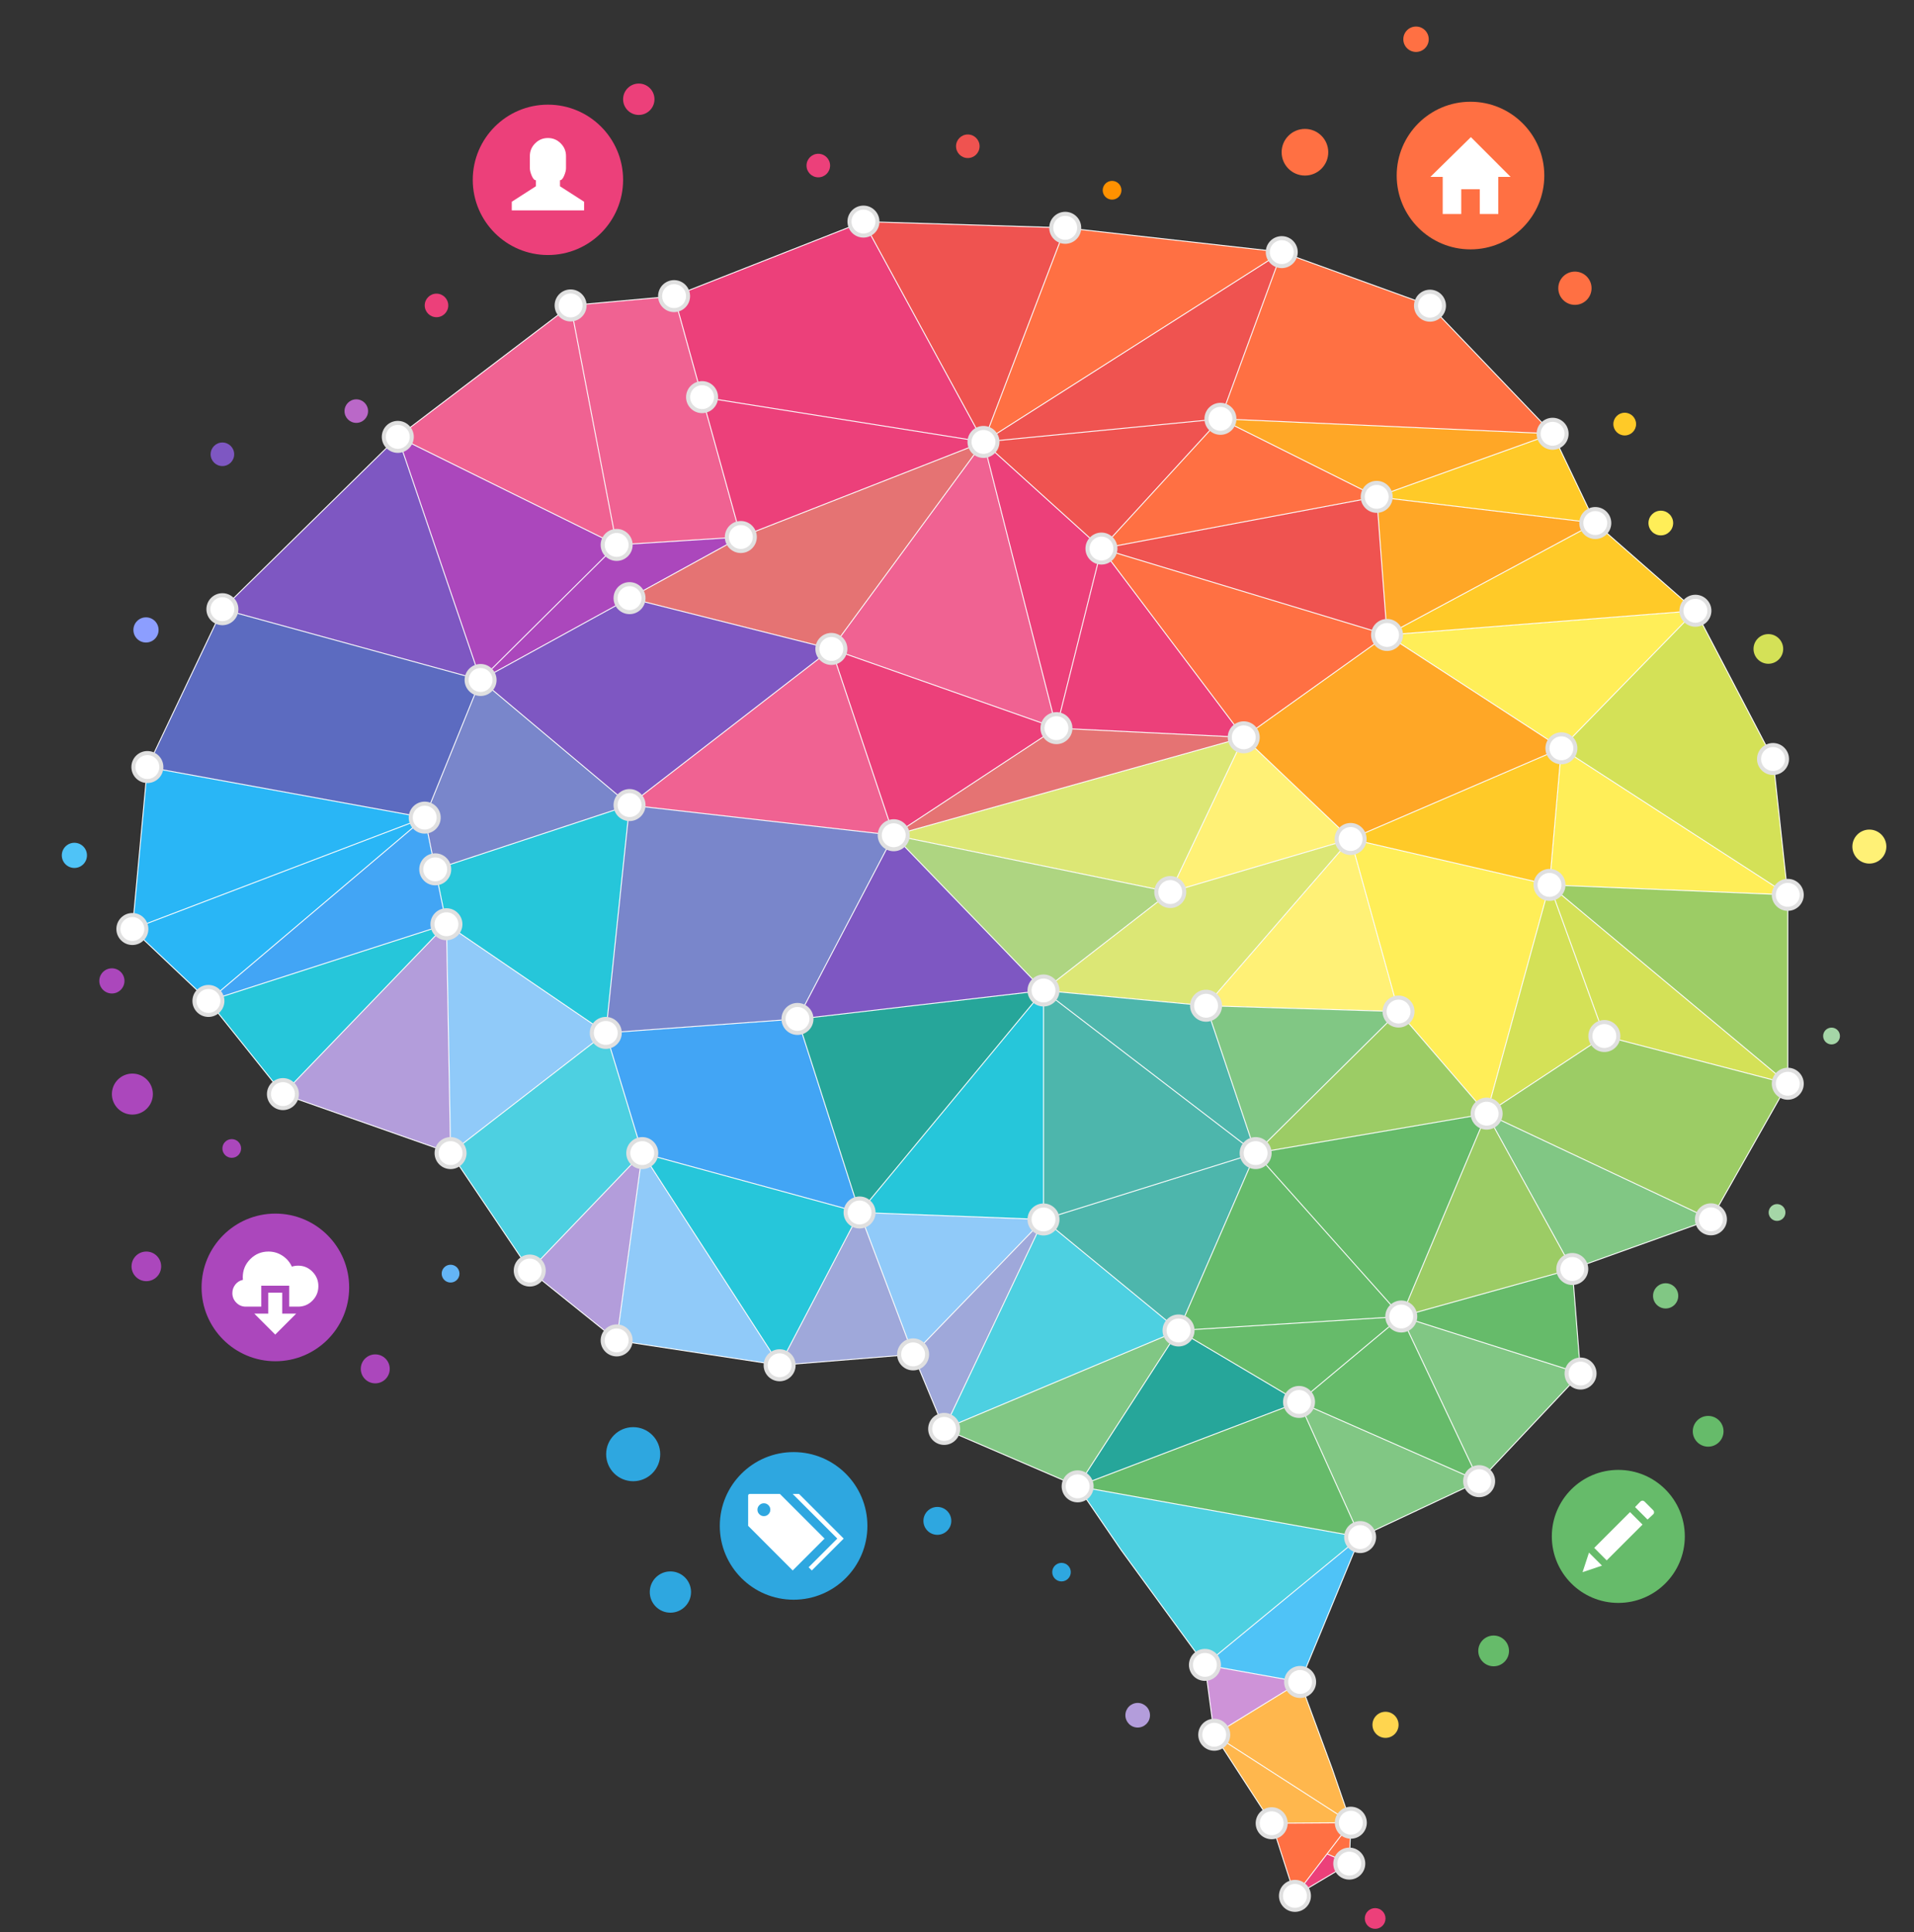 <?xml version='1.0' encoding='utf-8'?>
<svg xmlns="http://www.w3.org/2000/svg" version="1.1" id="圖層_1" x="0px" y="0px" width="472.09px" height="476.484px" viewBox="0 0 472.09 476.484" enable-background="new 0 0 472.09 476.484"><rect x="0" y="0" width="472.09" height="476.484" fill="#333333" stroke="none"/> <line fill="none" stroke="#2EA7E0" stroke-width="0.834" stroke-miterlimit="10" x1="313.984" y1="413.096" x2="319.957" y2="410.479"/> <line fill="none" stroke="#2EA7E0" stroke-width="0.834" stroke-miterlimit="10" x1="313.984" y1="413.096" x2="319.957" y2="410.479"/> <circle fill="#66BB6A" cx="399.16" cy="378.879" r="16.401"/> <circle fill="#FFF176" cx="461.081" cy="208.77" r="4.192"/> <circle fill="#D4E157" cx="436.167" cy="160.027" r="3.659"/> <circle fill="#FFEE58" cx="409.642" cy="128.981" r="3.045"/> <circle fill="#66BB6A" cx="421.319" cy="352.959" r="3.792"/> <circle fill="#81C784" cx="410.834" cy="319.563" r="3.109"/> <path fill="#66BB6A" d="M372.199,407.117c0,2.096-1.697,3.793-3.791,3.793c-2.096,0-3.791-1.697-3.791-3.793 c0-2.092,1.695-3.791,3.791-3.791C370.502,403.326,372.199,405.025,372.199,407.117z"/> <circle fill="#FFD54F" cx="341.737" cy="425.344" r="3.22"/> <circle fill="#EC407A" cx="339.183" cy="473.097" r="2.554"/> <path fill="#A5D6A7" d="M440.383,299c0,1.148-0.93,2.074-2.074,2.074s-2.07-0.926-2.07-2.074c0-1.143,0.926-2.072,2.07-2.072 S440.383,297.857,440.383,299z"/> <circle fill="#A5D6A7" cx="451.752" cy="255.484" r="2.072"/> <circle fill="#2EA7E0" cx="195.742" cy="376.289" r="18.203"/> <circle fill="#2EA7E0" cx="231.201" cy="375.051" r="3.438"/> <circle fill="#2EA7E0" cx="261.822" cy="387.693" r="2.287"/> <circle fill="#B39DDB" cx="280.612" cy="422.98" r="3.036"/> <circle fill="#2EA7E0" cx="165.356" cy="392.602" r="5.089"/> <circle fill="#2EA7E0" cx="156.176" cy="358.604" r="6.668"/> <circle fill="#AB47BC" cx="57.162" cy="283.213" r="2.306"/> <circle fill="#AB47BC" cx="27.598" cy="241.892" r="3.104"/> <circle fill="#4FC3F7" cx="18.348" cy="210.935" r="3.104"/> <circle fill="#8C9EFF" cx="36.01" cy="155.343" r="3.104"/> <circle fill="#AB47BC" cx="67.921" cy="317.48" r="18.204"/> <circle fill="#AB47BC" cx="36.096" cy="312.287" r="3.653"/> <circle fill="#AB47BC" cx="32.653" cy="269.804" r="5.056"/> <circle fill="#AB47BC" cx="92.56" cy="337.564" r="3.571"/> <circle fill="#64B5F6" cx="111.135" cy="314.08" r="2.196"/> <circle fill="#EC407A" cx="135.148" cy="44.349" r="18.541"/> <circle fill="#EC407A" cx="157.557" cy="24.476" r="3.869"/> <circle fill="#EC407A" cx="201.835" cy="40.827" r="2.905"/> <circle fill="#EF5350" cx="238.71" cy="36.068" r="2.905"/> <circle fill="#EC407A" cx="107.663" cy="75.318" r="2.905"/> <circle fill="#7E57C2" cx="54.856" cy="112.028" r="2.905"/> <circle fill="#BA68C8" cx="87.881" cy="101.379" r="2.905"/> <circle fill="#EC407A" cx="98.117" cy="107.735" r="2.905"/> <circle fill="#FF7043" cx="362.7" cy="43.292" r="18.204"/> <circle fill="#FF7043" cx="321.866" cy="37.541" r="5.751"/> <circle fill="#FF7043" cx="349.264" cy="9.677" r="3.134"/> <circle fill="#FF9100" cx="274.295" cy="46.918" r="2.311"/> <circle fill="#FF7043" cx="388.455" cy="71.077" r="4.103"/> <circle fill="#FFCA28" cx="400.74" cy="104.582" r="2.803"/> <path fill="#FFFFFF" d="M144.068,49.754v2.126h-17.84v-2.126l5.947-3.821v-1.487c-0.367,0-0.707-0.369-1.019-1.107 s-0.469-1.361-0.469-1.866V38.5c0-1.229,0.437-2.279,1.309-3.152c0.872-0.873,1.922-1.309,3.151-1.309s2.28,0.436,3.151,1.309 c0.873,0.873,1.309,1.923,1.309,3.152v2.973c0,0.505-0.156,1.127-0.469,1.866c-0.313,0.738-0.651,1.107-1.018,1.107v1.487 L144.068,49.754z"/> <path fill="#FFFFFF" d="M372.604,43.627h-3.047v9.141h-4.57v-6.095h-4.57v6.095h-4.57v-9.141h-3.047l9.993-9.812L372.604,43.627z"/> <path fill="#FFFFFF" d="M391.925,382.877l3.208,3.209l-4.79,1.611L391.925,382.877z M393.219,381.713l8.831-8.83l3.079,3.078 l-8.833,8.83L393.219,381.713z M403.287,371.645l1.351-1.393c0.146-0.125,0.304-0.188,0.476-0.188c0.174,0,0.331,0.063,0.475,0.188 l2.2,2.199c0.124,0.133,0.188,0.295,0.188,0.484c0,0.186-0.064,0.342-0.188,0.467l-1.425,1.322L403.287,371.645z"/> <path fill="#FFFFFF" d="M71.331,317.055h-6.888v5.168h-3.824c-0.907,0-1.685-0.328-2.333-0.982 c-0.648-0.652-0.973-1.441-0.973-2.359c0-0.793,0.244-1.496,0.731-2.111c0.489-0.611,1.11-1,1.869-1.16 c-0.024-0.137-0.035-0.352-0.035-0.637c0-1.758,0.621-3.252,1.86-4.486c1.24-1.234,2.732-1.852,4.477-1.852 c1.264,0,2.414,0.342,3.453,1.025c1.039,0.682,1.811,1.58,2.316,2.693c0.505-0.16,1.021-0.24,1.549-0.24 c1.378,0,2.555,0.496,3.531,1.49c0.976,0.992,1.463,2.176,1.463,3.555c0,1.402-0.488,2.596-1.463,3.582 c-0.976,0.99-2.153,1.482-3.531,1.482h-2.204V317.055z M69.608,318.777h-3.444v5.166H62.72l5.167,5.166l5.166-5.166h-3.444V318.777z "/> <path fill="#FFFFFF" d="M203.378,379.416l-7.859,7.859l-10.987-11.002v-7.469c0-0.113,0.037-0.207,0.109-0.279 c0.074-0.074,0.167-0.113,0.283-0.113h7.45L203.378,379.416z M189.53,373.412c0.315-0.307,0.472-0.676,0.472-1.117 s-0.157-0.811-0.472-1.119c-0.303-0.311-0.677-0.469-1.116-0.469c-0.439,0-0.813,0.158-1.117,0.469 c-0.314,0.309-0.471,0.678-0.471,1.119s0.157,0.811,0.471,1.117c0.304,0.313,0.677,0.471,1.117,0.471 C188.854,373.883,189.227,373.725,189.53,373.412z M208.095,379.416l-7.86,7.859l-0.786-0.787l7.073-7.072l-11.003-11.004h1.571 L208.095,379.416z"/> <g id="XMLID_4_"> <g> <polygon fill="#9CCC65" points="440.96,220.671 440.96,267.255 382.186,218.221 "/> <polygon fill="#D4E157" points="437.323,187.172 440.96,220.671 385.126,184.53 418.181,150.61 "/> <polygon fill="#9CCC65" points="440.96,267.255 422.009,300.693 366.688,274.629 395.723,255.487 "/> <polygon fill="#FFEE58" points="440.96,220.671 382.186,218.221 385.126,184.53 "/> <polygon fill="#D4E157" points="440.96,267.255 395.723,255.487 382.186,218.221 "/> <polygon fill="#81C784" points="422.009,300.693 387.806,312.944 366.688,274.629 "/> <polygon fill="#FFEE58" points="418.181,150.61 385.126,184.53 342.125,156.583 "/> <polygon fill="#FFCA28" points="418.181,150.61 342.125,156.583 393.487,128.979 "/> <polygon fill="#D4E157" points="382.186,218.221 395.723,255.487 366.688,274.629 "/> <polygon fill="#FFCA28" points="382.951,106.966 393.487,128.979 339.567,122.525 "/> <polygon fill="#FFA726" points="393.487,128.979 342.125,156.583 339.567,122.525 "/> <polygon fill="#66BB6A" points="387.806,312.944 389.85,338.717 345.632,324.651 "/> <polygon fill="#81C784" points="389.85,338.717 364.835,365.264 345.632,324.651 "/> <polygon fill="#9CCC65" points="366.688,274.629 387.806,312.944 345.632,324.651 "/> <polygon fill="#FFCA28" points="385.126,184.53 382.186,218.221 333.144,206.896 "/> <polygon fill="#FFA726" points="385.126,184.53 333.144,206.896 306.773,181.828 342.125,156.583 "/> <polygon fill="#FF7043" points="352.714,75.381 382.951,106.966 301.03,103.283 316.153,62.173 "/> <polygon fill="#FFA726" points="382.951,106.966 339.567,122.525 301.03,103.283 "/> <polygon fill="#FFEE58" points="382.186,218.221 366.688,274.629 344.958,249.453 333.144,206.896 "/> <polygon fill="#9CCC65" points="344.958,249.453 366.688,274.629 309.706,284.354 "/> <polygon fill="#66BB6A" points="366.688,274.629 345.632,324.651 309.706,284.354 "/> <polygon fill="#66BB6A" points="345.632,324.651 364.835,365.264 320.417,345.723 "/> <polygon fill="#81C784" points="364.835,365.264 335.479,379.046 320.417,345.723 "/> <polygon fill="#66BB6A" points="309.706,284.354 345.632,324.651 290.693,328.097 "/> <polygon fill="#66BB6A" points="345.632,324.651 320.417,345.723 290.693,328.097 "/> <polygon fill="#FFF176" points="333.144,206.896 344.958,249.453 297.485,248.014 "/> <polygon fill="#81C784" points="344.958,249.453 309.706,284.354 297.485,248.014 "/> <polygon fill="#EF5350" points="339.567,122.525 342.125,156.583 271.682,135.281 "/> <polygon fill="#FF7043" points="342.125,156.583 306.773,181.828 271.682,135.281 "/> <polygon fill="#FF7043" points="339.567,122.525 271.682,135.281 301.03,103.283 "/> <polygon fill="#66BB6A" points="320.417,345.723 335.479,379.046 265.801,366.534 "/> <polygon fill="#4FC3F7" points="335.479,379.046 326.298,401.251 320.678,414.772 297.202,410.562 "/> <polygon fill="#4DD0E1" points="335.479,379.046 297.202,410.562 276.528,382.231 265.801,366.534 "/> <polygon fill="#FFB74D" points="328.595,436.212 333.189,449.489 299.499,427.789 320.678,414.772 "/> <polygon fill="#FF7043" points="333.189,449.489 332.807,459.565 327.324,457.161 "/> <polygon fill="#FF7043" points="333.189,449.489 327.324,457.161 319.407,467.521 313.664,449.611 "/> <polygon fill="#FFB74D" points="333.189,449.489 313.664,449.611 299.499,427.789 "/> <polygon fill="#DCE775" points="333.144,206.896 297.485,248.014 257.386,244.254 288.649,219.982 "/> <polygon fill="#FFF176" points="333.144,206.896 288.649,219.982 306.773,181.828 "/> <polygon fill="#EC407A" points="332.807,459.565 319.407,467.521 327.324,457.161 "/> <polygon fill="#CE93D8" points="320.678,414.772 299.499,427.789 297.202,410.562 "/> <polygon fill="#26A69A" points="320.417,345.723 265.801,366.534 290.693,328.097 "/> <polygon fill="#EF5350" points="316.153,62.173 301.03,103.283 242.585,108.98 "/> <polygon fill="#FF7043" points="316.153,62.173 242.585,108.98 262.746,56.178 "/> <polygon fill="#4DB6AC" points="297.485,248.014 309.706,284.354 257.386,244.254 "/> <polygon fill="#4DB6AC" points="309.706,284.354 290.693,328.097 257.386,300.724 "/> <polygon fill="#4DB6AC" points="309.706,284.354 257.386,300.724 257.386,244.254 "/> <polygon fill="#EC407A" points="271.682,135.281 306.773,181.828 260.579,179.561 "/> <polygon fill="#DCE775" points="306.773,181.828 288.649,219.982 220.442,205.97 "/> <polygon fill="#E57373" points="306.773,181.828 220.442,205.97 260.579,179.561 "/> <polygon fill="#EF5350" points="301.03,103.283 271.682,135.281 242.585,108.98 "/> <polygon fill="#81C784" points="290.693,328.097 265.801,366.534 232.884,352.369 "/> <polygon fill="#4DD0E1" points="290.693,328.097 232.884,352.369 257.386,300.724 "/> <polygon fill="#AED581" points="288.649,219.982 257.386,244.254 220.442,205.97 "/> <polygon fill="#EC407A" points="271.682,135.281 260.579,179.561 242.585,108.98 "/> <polygon fill="#EF5350" points="262.746,56.178 242.585,108.98 212.976,54.646 "/> <polygon fill="#F06292" points="242.585,108.98 260.579,179.561 260.495,179.53 205.067,160.028 "/> <polygon fill="#EC407A" points="260.579,179.561 220.442,205.97 205.067,160.028 260.495,179.53 "/> <polygon fill="#26C6DA" points="257.386,244.254 257.386,300.724 212.019,299.001 "/> <polygon fill="#7E57C2" points="220.442,205.97 257.386,244.254 196.729,251.329 196.706,251.268 "/> <polygon fill="#26A69A" points="257.386,244.254 212.019,299.001 196.729,251.329 "/> <polygon fill="#9FA8DA" points="257.386,300.724 232.884,352.369 225.227,333.993 "/> <polygon fill="#90CAF9" points="257.386,300.724 225.227,333.993 212.019,299.001 "/> <polygon fill="#EC407A" points="212.976,54.646 242.585,108.98 173.176,97.931 166.269,73.023 "/> <polygon fill="#EC407A" points="242.585,108.98 182.731,132.425 173.176,97.931 "/> <polygon fill="#9FA8DA" points="212.019,299.001 225.227,333.993 192.303,336.673 "/> <polygon fill="#26C6DA" points="212.019,299.001 192.303,336.673 158.421,284.354 "/> <polygon fill="#42A5F5" points="196.729,251.329 212.019,299.001 158.421,284.354 149.424,254.721 196.706,251.268 "/> <polygon fill="#F06292" points="155.282,198.535 205.067,160.028 220.442,205.97 "/> <polygon fill="#90CAF9" points="158.421,284.354 192.303,336.673 152.104,330.547 "/> <polygon fill="#E57373" points="155.282,147.501 182.731,132.425 242.585,108.98 205.067,160.028 "/> <polygon fill="#7986CB" points="155.282,198.535 220.442,205.97 196.706,251.268 149.424,254.721 "/> <polygon fill="#F06292" points="152.104,134.378 140.749,75.32 166.269,73.023 173.176,97.931 182.731,132.425 "/> <polygon fill="#B39DDB" points="130.665,313.319 158.421,284.354 152.104,330.547 "/> <polygon fill="#F06292" points="140.749,75.32 152.104,134.378 98.123,107.732 "/> <polygon fill="#4DD0E1" points="158.421,284.354 130.665,313.319 111.14,284.354 149.424,254.721 "/> <polygon fill="#AB47BC" points="118.544,167.685 152.104,134.378 182.731,132.425 155.282,147.501 "/> <polygon fill="#7E57C2" points="118.544,167.685 155.282,147.501 205.067,160.028 155.282,198.535 "/> <polygon fill="#7986CB" points="155.282,198.535 107.357,214.377 104.762,201.628 118.544,167.685 "/> <polygon fill="#90CAF9" points="110.122,227.914 149.424,254.721 111.14,284.354 "/> <polygon fill="#26C6DA" points="107.357,214.377 155.282,198.535 149.424,254.721 110.122,227.914 "/> <polygon fill="#B39DDB" points="110.122,227.914 111.14,284.354 69.792,269.805 "/> <polygon fill="#AB47BC" points="152.104,134.378 118.544,167.685 98.123,107.732 "/> <polygon fill="#26C6DA" points="110.122,227.914 69.792,269.805 51.416,246.834 "/> <polygon fill="#7E57C2" points="98.123,107.732 118.544,167.685 54.862,150.228 "/> <polygon fill="#42A5F5" points="107.357,214.377 110.122,227.914 51.416,246.834 104.762,201.628 "/> <polygon fill="#5C6BC0" points="118.544,167.685 104.762,201.628 36.355,189.155 54.862,150.228 "/> <polygon fill="#29B6F6" points="32.657,229.093 104.762,201.628 51.416,246.834 "/> <polygon fill="#29B6F6" points="36.355,189.155 104.762,201.628 32.657,229.093 "/> </g> <g> <polyline fill="none" stroke="#FFFFFF" stroke-width="0.23" stroke-miterlimit="10" points="166.269,73.023 173.176,97.931 182.731,132.425 155.282,147.501 118.544,167.685 "/> <polygon fill="none" stroke="#FFFFFF" stroke-width="0.23" stroke-miterlimit="10" points="262.746,56.178 316.153,62.173 352.714,75.381 382.951,106.966 393.487,128.979 418.181,150.61 437.323,187.172 440.96,220.671 440.96,267.255 422.009,300.693 387.806,312.944 389.85,338.717 364.835,365.264 335.479,379.046 326.298,401.251 320.678,414.772 328.595,436.212 333.189,449.489 332.807,459.565 319.407,467.521 313.664,449.611 299.499,427.789 297.202,410.562 276.528,382.231 265.801,366.534 232.884,352.369 225.227,333.993 192.303,336.673 152.104,330.547 130.665,313.319 111.14,284.354 69.792,269.805 51.416,246.834 32.657,229.093 36.355,189.155 54.862,150.228 98.123,107.732 140.749,75.32 166.269,73.023 212.976,54.646 "/> <polyline fill="none" stroke="#FFFFFF" stroke-width="0.23" stroke-miterlimit="10" points="173.176,97.931 242.585,108.98 205.067,160.028 155.282,147.501 "/> <polyline fill="none" stroke="#FFFFFF" stroke-width="0.23" stroke-miterlimit="10" points="140.749,75.32 152.104,134.378 98.123,107.732 118.544,167.685 152.104,134.378 "/> <polyline fill="none" stroke="#FFFFFF" stroke-width="0.23" stroke-miterlimit="10" points="54.862,150.228 118.544,167.685 104.762,201.628 51.416,246.834 110.122,227.914 "/> <polyline fill="none" stroke="#FFFFFF" stroke-width="0.23" stroke-miterlimit="10" points="36.355,189.155 104.762,201.628 32.657,229.093 "/> <polyline fill="none" stroke="#FFFFFF" stroke-width="0.23" stroke-miterlimit="10" points="118.544,167.685 155.282,198.535 205.067,160.028 220.442,205.97 "/> <polyline fill="none" stroke="#FFFFFF" stroke-width="0.23" stroke-miterlimit="10" points="104.762,201.628 107.357,214.377 110.122,227.914 149.424,254.721 155.282,198.535 107.357,214.377 "/> <polyline fill="none" stroke="#FFFFFF" stroke-width="0.23" stroke-miterlimit="10" points="69.792,269.805 110.122,227.914 111.14,284.354 149.424,254.721 158.421,284.354 "/> <polyline fill="none" stroke="#FFFFFF" stroke-width="0.23" stroke-miterlimit="10" points="130.665,313.319 158.421,284.354 152.104,330.547 "/> <polygon fill="none" stroke="#FFFFFF" stroke-width="0.23" stroke-miterlimit="10" points="192.303,336.673 158.421,284.354 212.019,299.001 "/> <polygon fill="none" stroke="#FFFFFF" stroke-width="0.23" stroke-miterlimit="10" points="257.386,300.724 212.019,299.001 225.227,333.993 "/> <polygon fill="none" stroke="#FFFFFF" stroke-width="0.23" stroke-miterlimit="10" points="232.884,352.369 257.386,300.724 290.693,328.097 "/> <polyline fill="none" stroke="#FFFFFF" stroke-width="0.23" stroke-miterlimit="10" points="319.407,467.521 327.324,457.161 333.189,449.489 299.499,427.789 320.678,414.772 297.202,410.562 335.479,379.046 265.801,366.534 290.693,328.097 309.706,284.354 257.386,300.724 257.386,244.254 212.019,299.001 196.729,251.329 196.706,251.268 149.424,254.721 "/> <line fill="none" stroke="#FFFFFF" stroke-width="0.23" stroke-miterlimit="10" x1="313.664" y1="449.611" x2="333.189" y2="449.489"/> <line fill="none" stroke="#FFFFFF" stroke-width="0.23" stroke-miterlimit="10" x1="332.807" y1="459.565" x2="327.324" y2="457.161"/> <polyline fill="none" stroke="#FFFFFF" stroke-width="0.23" stroke-miterlimit="10" points="155.282,198.535 220.442,205.97 196.706,251.268 "/> <polyline fill="none" stroke="#FFFFFF" stroke-width="0.23" stroke-miterlimit="10" points="335.479,379.046 320.417,345.723 290.693,328.097 345.632,324.651 "/> <polyline fill="none" stroke="#FFFFFF" stroke-width="0.23" stroke-miterlimit="10" points="389.85,338.717 345.632,324.651 320.417,345.723 "/> <polyline fill="none" stroke="#FFFFFF" stroke-width="0.23" stroke-miterlimit="10" points="422.009,300.693 366.688,274.629 387.806,312.944 345.632,324.651 "/> <polyline fill="none" stroke="#FFFFFF" stroke-width="0.23" stroke-miterlimit="10" points="265.801,366.534 320.417,345.723 364.835,365.264 345.632,324.651 309.706,284.354 297.485,248.014 344.958,249.453 366.688,274.629 395.723,255.487 440.96,267.255 382.186,218.221 440.96,220.671 385.126,184.53 418.181,150.61 342.125,156.583 393.487,128.979 339.567,122.525 382.951,106.966 301.03,103.283 316.153,62.173 242.585,108.98 182.731,132.425 152.104,134.378 "/> <polyline fill="none" stroke="#FFFFFF" stroke-width="0.23" stroke-miterlimit="10" points="257.386,244.254 297.485,248.014 333.144,206.896 288.649,219.982 257.386,244.254 196.729,251.329 195.618,251.459 "/> <polyline fill="none" stroke="#FFFFFF" stroke-width="0.23" stroke-miterlimit="10" points="345.632,324.651 366.688,274.629 309.706,284.354 344.958,249.453 333.144,206.896 382.186,218.221 366.688,274.629 "/> <polyline fill="none" stroke="#FFFFFF" stroke-width="0.23" stroke-miterlimit="10" points="205.067,160.028 260.495,179.53 260.579,179.561 242.585,108.98 271.682,135.281 260.579,179.561 "/> <polyline fill="none" stroke="#FFFFFF" stroke-width="0.23" stroke-miterlimit="10" points="309.706,284.354 257.386,244.254 220.442,205.97 288.649,219.982 306.773,181.828 342.125,156.583 385.126,184.53 333.144,206.896 306.773,181.828 271.682,135.281 342.125,156.583 339.567,122.525 "/> <polygon fill="none" stroke="#FFFFFF" stroke-width="0.23" stroke-miterlimit="10" points="260.579,179.561 220.442,205.97 306.773,181.828 "/> <polygon fill="none" stroke="#FFFFFF" stroke-width="0.23" stroke-miterlimit="10" points="301.03,103.283 339.567,122.525 271.682,135.281 "/> <polyline fill="none" stroke="#FFFFFF" stroke-width="0.23" stroke-miterlimit="10" points="395.723,255.487 382.186,218.221 385.126,184.53 "/> <polyline fill="none" stroke="#FFFFFF" stroke-width="0.23" stroke-miterlimit="10" points="212.976,54.646 242.585,108.98 301.03,103.283 "/> <line fill="none" stroke="#FFFFFF" stroke-width="0.23" stroke-miterlimit="10" x1="262.746" y1="56.178" x2="242.585" y2="108.98"/> </g> </g> <g> <circle fill="#FFFFFF" stroke="#E0E0E0" stroke-miterlimit="10" cx="225.221" cy="333.996" r="3.446"/> <circle fill="#FFFFFF" stroke="#E0E0E0" stroke-miterlimit="10" cx="232.878" cy="352.371" r="3.446"/> <circle fill="#FFFFFF" stroke="#E0E0E0" stroke-miterlimit="10" cx="265.803" cy="366.537" r="3.445"/> <circle fill="#FFFFFF" stroke="#E0E0E0" stroke-miterlimit="10" cx="297.197" cy="410.564" r="3.445"/> <circle fill="#FFFFFF" stroke="#E0E0E0" stroke-miterlimit="10" cx="299.493" cy="427.791" r="3.446"/> <circle fill="#FFFFFF" stroke="#E0E0E0" stroke-miterlimit="10" cx="313.659" cy="449.613" r="3.446"/> <circle fill="#FFFFFF" stroke="#E0E0E0" stroke-miterlimit="10" cx="319.401" cy="467.525" r="3.446"/> <circle fill="#FFFFFF" stroke="#E0E0E0" stroke-miterlimit="10" cx="332.8" cy="459.568" r="3.446"/> <circle fill="#FFFFFF" stroke="#E0E0E0" stroke-miterlimit="10" cx="333.183" cy="449.486" r="3.446"/> <circle fill="#FFFFFF" stroke="#E0E0E0" stroke-miterlimit="10" cx="320.677" cy="414.775" r="3.446"/> <circle fill="#FFFFFF" stroke="#E0E0E0" stroke-miterlimit="10" cx="335.481" cy="379.043" r="3.445"/> <path fill="#FFFFFF" stroke="#E0E0E0" stroke-miterlimit="10" d="M368.275,365.262c0,1.902-1.541,3.443-3.442,3.443 c-1.905,0-3.446-1.541-3.446-3.443s1.541-3.447,3.446-3.447C366.734,361.814,368.275,363.359,368.275,365.262z"/> <circle fill="#FFFFFF" stroke="#E0E0E0" stroke-miterlimit="10" cx="389.845" cy="338.719" r="3.446"/> <circle fill="#FFFFFF" stroke="#E0E0E0" stroke-miterlimit="10" cx="387.803" cy="312.939" r="3.446"/> <circle fill="#FFFFFF" stroke="#E0E0E0" stroke-miterlimit="10" cx="422.003" cy="300.689" r="3.446"/> <circle fill="#FFFFFF" stroke="#E0E0E0" stroke-miterlimit="10" cx="440.955" cy="267.252" r="3.446"/> <circle fill="#FFFFFF" stroke="#E0E0E0" stroke-miterlimit="10" cx="440.955" cy="220.673" r="3.446"/> <circle fill="#FFFFFF" stroke="#E0E0E0" stroke-miterlimit="10" cx="437.317" cy="187.175" r="3.446"/> <circle fill="#FFFFFF" stroke="#E0E0E0" stroke-miterlimit="10" cx="418.174" cy="150.614" r="3.447"/> <circle fill="#FFFFFF" stroke="#E0E0E0" stroke-miterlimit="10" cx="393.481" cy="128.982" r="3.446"/> <circle fill="#FFFFFF" stroke="#E0E0E0" stroke-miterlimit="10" cx="382.952" cy="106.969" r="3.446"/> <circle fill="#FFFFFF" stroke="#E0E0E0" stroke-miterlimit="10" cx="352.708" cy="75.385" r="3.445"/> <circle fill="#FFFFFF" stroke="#E0E0E0" stroke-miterlimit="10" cx="316.147" cy="62.177" r="3.444"/> <circle fill="#FFFFFF" stroke="#E0E0E0" stroke-miterlimit="10" cx="212.971" cy="54.647" r="3.446"/> <circle fill="#FFFFFF" stroke="#E0E0E0" stroke-miterlimit="10" cx="166.264" cy="73.023" r="3.445"/> <circle fill="#FFFFFF" stroke="#E0E0E0" stroke-miterlimit="10" cx="140.741" cy="75.321" r="3.445"/> <circle fill="#FFFFFF" stroke="#E0E0E0" stroke-miterlimit="10" cx="98.117" cy="107.735" r="3.446"/> <circle fill="#FFFFFF" stroke="#E0E0E0" stroke-miterlimit="10" cx="182.726" cy="132.428" r="3.446"/> <circle fill="#FFFFFF" stroke="#E0E0E0" stroke-miterlimit="10" cx="152.098" cy="134.378" r="3.446"/> <circle fill="#FFFFFF" stroke="#E0E0E0" stroke-miterlimit="10" cx="155.279" cy="147.503" r="3.446"/> <circle fill="#FFFFFF" stroke="#E0E0E0" stroke-miterlimit="10" cx="118.536" cy="167.686" r="3.445"/> <circle fill="#FFFFFF" stroke="#E0E0E0" stroke-miterlimit="10" cx="205.059" cy="160.028" r="3.446"/> <circle fill="#FFFFFF" stroke="#E0E0E0" stroke-miterlimit="10" cx="155.279" cy="198.532" r="3.446"/> <circle fill="#FFFFFF" stroke="#E0E0E0" stroke-miterlimit="10" cx="104.754" cy="201.628" r="3.446"/> <circle fill="#FFFFFF" stroke="#E0E0E0" stroke-miterlimit="10" cx="107.353" cy="214.381" r="3.446"/> <circle fill="#FFFFFF" stroke="#E0E0E0" stroke-miterlimit="10" cx="110.113" cy="227.917" r="3.445"/> <circle fill="#FFFFFF" stroke="#E0E0E0" stroke-miterlimit="10" cx="149.418" cy="254.717" r="3.445"/> <circle fill="#FFFFFF" stroke="#E0E0E0" stroke-miterlimit="10" cx="158.415" cy="284.354" r="3.446"/> <circle fill="#FFFFFF" stroke="#E0E0E0" stroke-miterlimit="10" cx="212.013" cy="299" r="3.446"/> <circle fill="#FFFFFF" stroke="#E0E0E0" stroke-miterlimit="10" cx="257.381" cy="300.723" r="3.445"/> <circle fill="#FFFFFF" stroke="#E0E0E0" stroke-miterlimit="10" cx="290.688" cy="328.096" r="3.445"/> <circle fill="#FFFFFF" stroke="#E0E0E0" stroke-miterlimit="10" cx="345.626" cy="324.652" r="3.444"/> <circle fill="#FFFFFF" stroke="#E0E0E0" stroke-miterlimit="10" cx="320.409" cy="345.723" r="3.444"/> <circle fill="#FFFFFF" stroke="#E0E0E0" stroke-miterlimit="10" cx="366.682" cy="274.627" r="3.446"/> <circle fill="#FFFFFF" stroke="#E0E0E0" stroke-miterlimit="10" cx="395.715" cy="255.484" r="3.445"/> <circle fill="#FFFFFF" stroke="#E0E0E0" stroke-miterlimit="10" cx="382.188" cy="218.222" r="3.445"/> <circle fill="#FFFFFF" stroke="#E0E0E0" stroke-miterlimit="10" cx="385.124" cy="184.532" r="3.446"/> <circle fill="#FFFFFF" stroke="#E0E0E0" stroke-miterlimit="10" cx="342.118" cy="156.583" r="3.446"/> <circle fill="#FFFFFF" stroke="#E0E0E0" stroke-miterlimit="10" cx="339.565" cy="122.524" r="3.444"/> <circle fill="#FFFFFF" stroke="#E0E0E0" stroke-miterlimit="10" cx="301.025" cy="103.284" r="3.445"/> <circle fill="#FFFFFF" stroke="#E0E0E0" stroke-miterlimit="10" cx="271.674" cy="135.279" r="3.445"/> <circle fill="#FFFFFF" stroke="#E0E0E0" stroke-miterlimit="10" cx="260.572" cy="179.563" r="3.446"/> <circle fill="#FFFFFF" stroke="#E0E0E0" stroke-miterlimit="10" cx="306.768" cy="181.824" r="3.445"/> <circle fill="#FFFFFF" stroke="#E0E0E0" stroke-miterlimit="10" cx="288.646" cy="219.981" r="3.445"/> <path fill="#FFFFFF" stroke="#E0E0E0" stroke-miterlimit="10" d="M336.58,206.897c0,1.903-1.543,3.445-3.447,3.445 c-1.9,0-3.445-1.542-3.445-3.445s1.545-3.446,3.445-3.446C335.037,203.451,336.58,204.995,336.58,206.897z"/> <circle fill="#FFFFFF" stroke="#E0E0E0" stroke-miterlimit="10" cx="344.95" cy="249.451" r="3.444"/> <circle fill="#FFFFFF" stroke="#E0E0E0" stroke-miterlimit="10" cx="297.478" cy="248.013" r="3.446"/> <circle fill="#FFFFFF" stroke="#E0E0E0" stroke-miterlimit="10" cx="309.703" cy="284.354" r="3.445"/> <circle fill="#FFFFFF" stroke="#E0E0E0" stroke-miterlimit="10" cx="257.381" cy="244.254" r="3.445"/> <circle fill="#FFFFFF" stroke="#E0E0E0" stroke-miterlimit="10" cx="196.7" cy="251.271" r="3.446"/> <circle fill="#FFFFFF" stroke="#E0E0E0" stroke-miterlimit="10" cx="220.436" cy="205.97" r="3.446"/> <circle fill="#FFFFFF" stroke="#E0E0E0" stroke-miterlimit="10" cx="173.167" cy="97.934" r="3.446"/> <circle fill="#FFFFFF" stroke="#E0E0E0" stroke-miterlimit="10" cx="242.577" cy="108.982" r="3.445"/> <circle fill="#FFFFFF" stroke="#E0E0E0" stroke-miterlimit="10" cx="54.856" cy="150.23" r="3.446"/> <circle fill="#FFFFFF" stroke="#E0E0E0" stroke-miterlimit="10" cx="36.352" cy="189.153" r="3.446"/> <circle fill="#FFFFFF" stroke="#E0E0E0" stroke-miterlimit="10" cx="32.651" cy="229.095" r="3.446"/> <circle fill="#FFFFFF" stroke="#E0E0E0" stroke-miterlimit="10" cx="51.41" cy="246.835" r="3.446"/> <circle fill="#FFFFFF" stroke="#E0E0E0" stroke-miterlimit="10" cx="69.787" cy="269.806" r="3.446"/> <circle fill="#FFFFFF" stroke="#E0E0E0" stroke-miterlimit="10" cx="111.135" cy="284.354" r="3.446"/> <circle fill="#FFFFFF" stroke="#E0E0E0" stroke-miterlimit="10" cx="130.659" cy="313.32" r="3.446"/> <circle fill="#FFFFFF" stroke="#E0E0E0" stroke-miterlimit="10" cx="152.098" cy="330.549" r="3.446"/> <circle fill="#FFFFFF" stroke="#E0E0E0" stroke-miterlimit="10" cx="192.297" cy="336.676" r="3.445"/> <circle fill="#FFFFFF" stroke="#E0E0E0" stroke-miterlimit="10" cx="262.74" cy="56.178" r="3.445"/> </g> </svg>